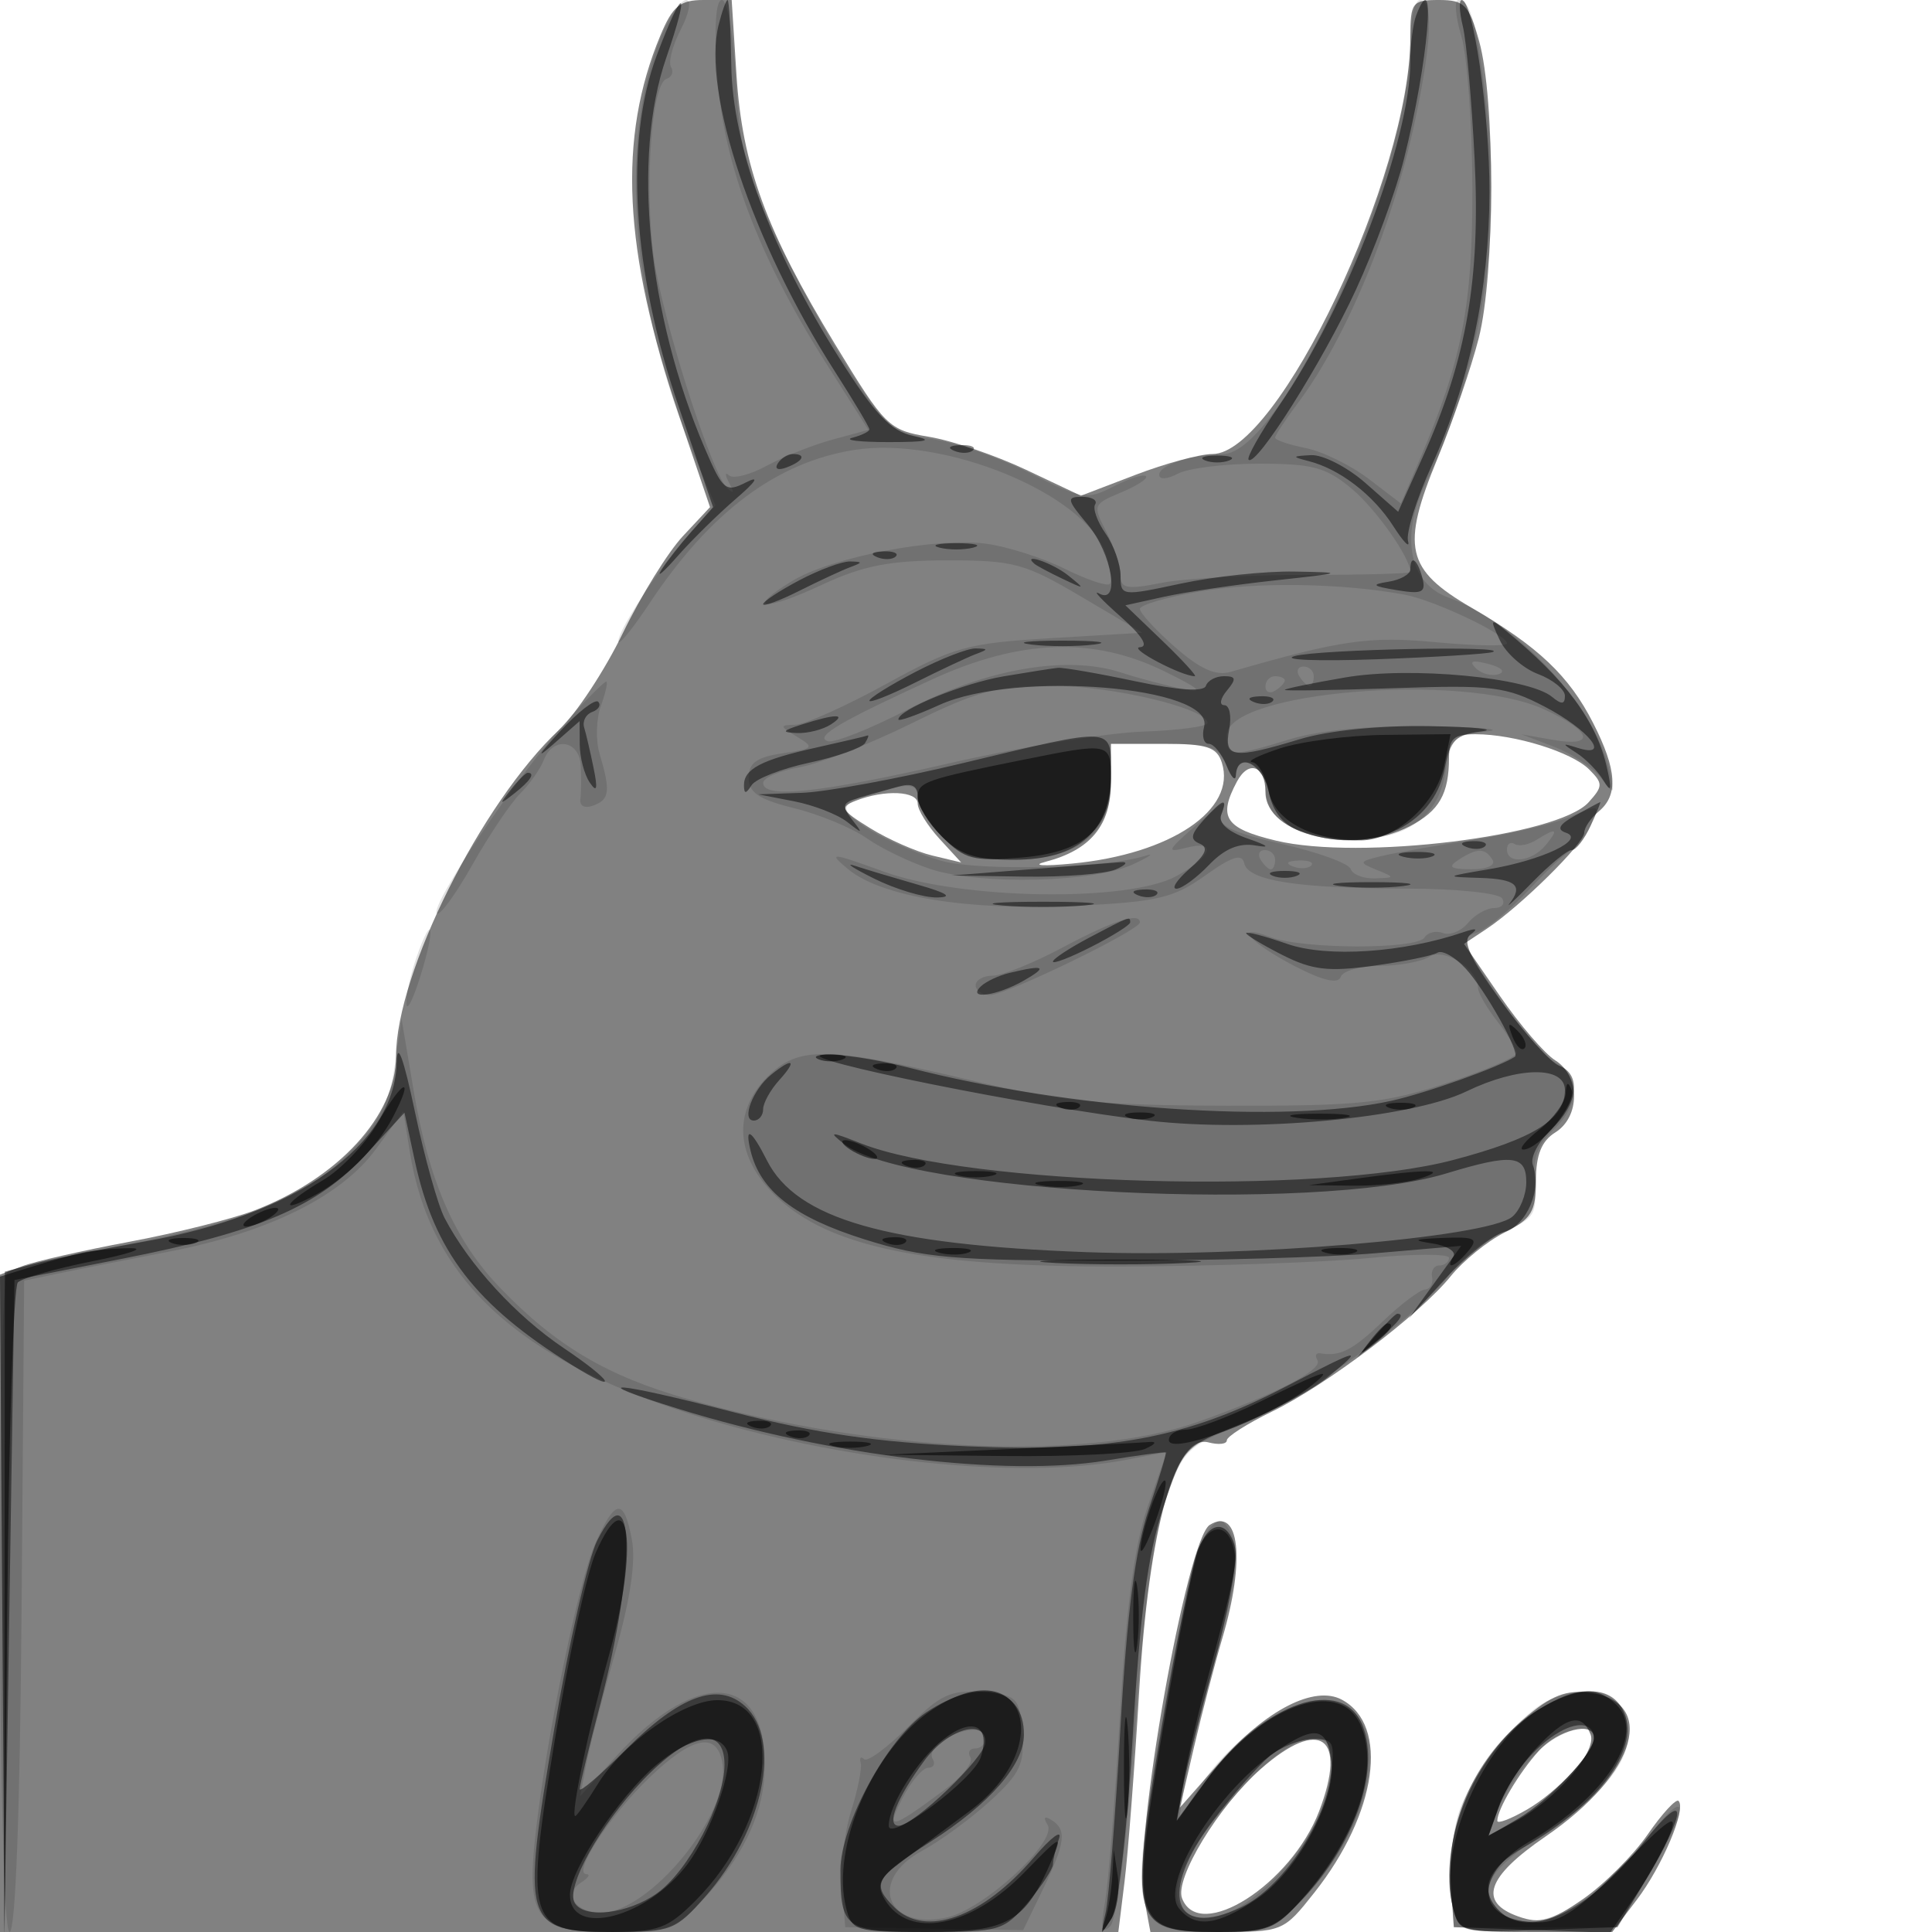 <svg xmlns="http://www.w3.org/2000/svg" width="200" height="200" fill="#000000"><path fill-opacity=".494" fill-rule="evenodd" d="M68.372 3.651C63.933 14.277 64.497 25.87 70.288 43l3.212 9.5-2.805 3c-1.542 1.65-4.338 6.162-6.212 10.027-1.875 3.865-4.836 8.365-6.581 10-8.069 7.56-16.896 25.222-16.906 33.828-.007 6.117-5.946 12.586-14.632 15.941-2.276.878-8.097 2.339-12.936 3.246s-9.84 2.045-11.113 2.529L0 131.95V200h115.77l.647-5.25c.357-2.887 1.038-11.775 1.514-19.75 1.006-16.831 3.73-26.583 7.174-25.683 1.042.273 1.895.178 1.895-.211s2.097-1.726 4.66-2.972c5.657-2.748 15.356-10.092 18.523-14.026 1.274-1.583 3.78-3.616 5.567-4.519 2.793-1.41 3.25-2.165 3.25-5.374 0-2.651.58-4.096 2-4.983 2.592-1.619 2.592-5.845.001-7.463-1.1-.687-3.675-3.682-5.723-6.655l-3.723-5.407 2.369-1.573C157.38 93.84 164 87.313 164 86.201c0-.526.675-1.516 1.5-2.201 2.049-1.701 1.883-4.329-.58-9.156-2.495-4.891-5.675-7.904-12.603-11.94-6.779-3.949-7.3-6.244-3.509-15.439 1.58-3.831 3.503-9.441 4.273-12.466 1.691-6.637 1.712-24.783.036-30.749C152.056.475 151.592 0 148.961 0 146.194 0 146 .251 146 3.84 146 18.139 132.302 47 125.516 47c-1.286 0-4.877.971-7.979 2.159l-5.642 2.159-5.697-2.694c-3.134-1.481-7.65-3.015-10.035-3.408-4.171-.688-4.545-1.057-9.725-9.589-7.145-11.77-9.598-18.475-10.199-27.877L75.743 0H72.82c-2.417 0-3.185.63-4.448 3.651M150 78.418c0 3.771-1.009 5.535-4.072 7.119-5.888 3.045-14.928.905-14.928-3.535 0-2.735-1.729-3.377-2.95-1.096-1.987 3.714-1.237 4.85 4.04 6.116 8.619 2.067 29.179-.452 32.358-3.965 1.501-1.659 1.507-1.959.066-3.4-1.809-1.81-7.717-3.643-11.764-3.651-2.243-.005-2.75.439-2.75 2.412m-35 2.592c0 4.435-2.106 6.987-6.768 8.202-1.503.392-.257.475 2.768.184 10.202-.979 17.029-5.578 15.488-10.434-.518-1.632-1.536-1.962-6.055-1.962H115zm-26.41 1.88c-1.704.668-1.542.976 1.5 2.851 1.875 1.157 4.76 2.427 6.41 2.822l3 .719-2.25-2.455C96.013 85.476 95 83.838 95 83.186c0-1.307-3.428-1.466-6.41-.296m36.647 74.963c-2.387 1.476-7.916 32.716-6.822 38.547l.676 3.6h6.87c6.843 0 6.884-.017 10.099-4.075 6.497-8.203 7.796-17.326 2.845-19.976-2.836-1.518-7.859 1.056-12.624 6.469l-4.129 4.691 1.465-6.305c.806-3.467 2.122-8.523 2.924-11.236 2.392-8.085 1.776-13.618-1.304-11.715m31.889 20.652c-4.792 4.329-7.376 10.494-6.942 16.563l.316 4.432 8.169.289 8.17.289 2.576-3.378c2.651-3.476 5.177-9.441 4.349-10.269-.257-.257-1.695 1.305-3.196 3.471-1.501 2.165-4.517 5.177-6.703 6.692-3.292 2.281-4.437 2.591-6.67 1.806-4.203-1.478-3.315-4.101 2.805-8.288 9.531-6.519 11.693-14.172 4.217-14.92-2.385-.239-3.989.51-7.091 3.313m2.173 2.745c-2.034 2.234-4.299 6.048-4.299 7.241 0 .342 1.397-.191 3.105-1.184 3.157-1.838 6.895-5.872 6.895-7.442 0-1.714-3.695-.817-5.701 1.385m-28.802 1.887c-4.339 3.809-8.914 11.335-8.131 13.375 1.774 4.622 11.291-1.428 14.191-9.021 2.952-7.731.111-9.773-6.06-4.354"/><path fill-opacity=".124" fill-rule="evenodd" d="M68.481 3.699c-4.596 11-3.156 28.223 3.695 44.212l1.891 4.41-2.394 2.59C68.672 58.156 64 65.155 64 66.404c0 .516 1.446-1.244 3.214-3.913 6.274-9.472 13.15-14.631 21.209-15.912 9.26-1.471 23.851 4.507 25.996 10.651.524 1.502.733 2.952.463 3.222s-2.367-.438-4.661-1.572-5.955-2.303-8.138-2.596c-5.194-.696-16.005 1.382-20.082 3.862-4.9 2.979-2.981 3.218 3.104.385 4.246-1.977 6.997-2.514 12.918-2.521 6.905-.009 8.044.298 13.875 3.74l6.352 3.75-9.449.563c-8.7.518-10.054.895-17.078 4.75-4.196 2.303-8.437 4.201-9.426 4.217-1.622.028-1.602.148.203 1.233 1.848 1.11 1.734 1.241-1.5 1.719-2.661.394-3.5.998-3.5 2.518 0 1.554 1.056 2.261 4.73 3.167 2.601.643 5.976 2.043 7.5 3.112 1.523 1.069 4.52 2.511 6.66 3.206 5.115 1.66 16.88 1.369 20.912-.518 1.759-.823 2.298-1.208 1.198-.856-3.955 1.267-17.081 1.587-21 .511-2.2-.603-5.549-2.049-7.443-3.212-3.683-2.263-3.315-2.984 2.193-4.294 2.107-.501 2.75-.288 2.75.91 0 .861 1.105 2.669 2.455 4.019 1.939 1.94 3.484 2.455 7.365 2.455 6.768 0 10.18-2.706 10.18-8.073V77h5.532c4.803 0 5.652.297 6.437 2.25.497 1.237.933 1.688.968 1 .121-2.392 3.063-1.309 3.063 1.128 0 3.205 2.145 4.771 7.335 5.356 6.429.725 10.473-1.678 11.276-6.702.581-3.633.898-3.954 4.258-4.311 1.997-.211-.644-.456-5.869-.542-5.985-.099-11.317.394-14.409 1.332-6.245 1.894-6.591 1.874-6.591-.381 0-4.538 24.287-6.559 32.782-2.728 5.011 2.259 5.536 3.988.968 3.186l-3.25-.57 3.362 1.283c1.849.707 4.04 2.165 4.869 3.242 1.428 1.855 1.472 1.809.848-.876-1.552-6.675-9.579-15.27-16.63-17.806-4.074-1.466-5.037-6.321-2.352-11.861 5.552-11.46 7.86-25.138 6.406-37.973C152.935 2.599 152.28 0 150.974 0c-.447 0-.31 1.688.304 3.75.615 2.063 1.128 9.15 1.141 15.75.025 12.259-1.073 17.858-5.552 28.309l-1.846 4.309-3.344-2.551c-1.839-1.403-4.769-2.835-6.511-3.184-1.741-.348-3.166-.832-3.166-1.075s1.074-1.874 2.386-3.625c4.975-6.638 9.782-18.261 12.124-29.314C148.221 4.293 148.391 0 147 0c-.55 0-1 1.953-1 4.34 0 13.446-13.282 42.633-19.42 42.674-3.204.021-6.58 1.118-6.58 2.138 0 .518.844.467 1.934-.117 1.064-.569 4.855-1.035 8.424-1.035 5.541 0 6.943.382 9.601 2.619 2.515 2.116 6.041 7.13 6.041 8.591 0 .17-4.838.305-10.75.299-5.912-.005-12.662.368-15 .829-3.611.712-4.25.592-4.25-.8 0-.9-.661-2.916-1.469-4.479-1.428-2.761-1.385-2.877 1.532-4.085 1.65-.684 2.804-1.441 2.562-1.682-.242-.242-1.752.239-3.356 1.069-2.745 1.419-3.25 1.339-8.62-1.369-3.137-1.583-7.695-3.176-10.128-3.541-4.069-.61-4.745-1.157-8.414-6.807-2.195-3.379-5.676-9.704-7.736-14.056-3.158-6.668-3.815-9.221-4.184-16.25C75.94 3.637 75.305 0 74.732 0c-.649 0-.824 2.83-.482 7.811.623 9.098 4.266 18.752 11.202 29.689l4.44 7-3.696 1.003c-2.033.552-5.101 1.771-6.819 2.71s-3.478 1.388-3.911.997-.423-.035.02.79c.551 1.023.479 1.182-.227.5-1.47-1.421-5.876-14.845-7.319-22.3-1.32-6.815-.655-19.462 1.051-20.03.562-.188.775-.739.474-1.226s.158-2.248 1.02-3.915C71.353 1.35 71.6 0 71.039 0c-.557 0-1.708 1.665-2.558 3.699m55.769 57.524c-3.437.581-6.25 1.397-6.25 1.813s1.633 2.191 3.629 3.943c2.595 2.279 4.234 3.013 5.75 2.576 11.503-3.315 14.332-3.723 21.292-3.071 4.031.378 7.329.432 7.329.122 0-.91-7.499-4.475-10.629-5.053-6.437-1.188-15.228-1.326-21.121-.33M96.5 70.33c-9.616 4.41-12.197 5.938-10.814 6.399.65.216 4.401-1.273 8.336-3.309 8.092-4.188 16.384-5.628 21.978-3.817 1.925.623 4.85 1.4 6.5 1.727 2.238.443 1.731-.028-2-1.855-7.317-3.584-14.91-3.313-24 .855m56.268-1.162c.582.582 1.647.86 2.369.62.749-.25.295-.703-1.057-1.057-1.663-.435-2.054-.305-1.312.437M134.5 70c.34.55.816 1 1.059 1s.441-.45.441-1-.477-1-1.059-1-.781.45-.441 1m-76.111 4.947c-4.913 5.441-13.919 18.856-13.165 19.611.294.293 1.947-1.971 3.674-5.032 1.728-3.061 3.954-6.378 4.948-7.372s2.096-2.56 2.449-3.48c.95-2.475 3.685-2.063 3.823.576.066 1.237.048 2.805-.04 3.484-.093.724.479.99 1.382.643 1.656-.635 1.751-1.484.604-5.377-.405-1.375-.347-3.575.128-4.889.475-1.313.739-2.462.586-2.552-.153-.091-2.128 1.884-4.389 4.388M131 71.059c0 .582.45.781 1 .441s1-.816 1-1.059-.45-.441-1-.441-1 .477-1 1.059m-36.634 3.826c-4.326 2.137-9.553 4.182-11.616 4.545S79 80.52 79 81.045c0 1.664 5.827 1.046 19.4-2.058 7.248-1.658 16.198-3.12 19.889-3.25 3.691-.131 6.711-.532 6.711-.893 0-1.493-9.822-3.844-16.062-3.844-5.775 0-7.799.54-14.572 3.885M123.5 85.708c-2.662 2.346-2.746 2.579-.75 2.062 3.334-.863 2.727.92-1 2.94-4.979 2.7-22.241 2.427-30.25-.477-5.538-2.009-5.824-2.029-3.719-.269 3.443 2.878 12.452 4.34 23.476 3.809 8.563-.412 10.226-.799 13.504-3.139 2.783-1.986 3.816-2.312 4.039-1.274.39 1.816 5.529 2.615 16.891 2.629 5.055.006 9.469.461 9.809 1.011s-.028 1-.819 1-2.013.695-2.719 1.546c-.705.85-1.871 1.319-2.59 1.043s-1.574-.071-1.899.455c-.78 1.261-12.62 1.231-15.965-.041-4.021-1.529-2.091.659 2.768 3.138 2.737 1.396 4.267 1.73 4.515.985.207-.619 2.026-1.133 4.042-1.141s4.332-.436 5.144-.95c1.518-.96 5.023 1.282 5.023 3.212 0 .516.9 2.082 2 3.48s2 2.876 2 3.282-3.262 1.809-7.25 3.116c-6.398 2.096-9.072 2.371-22.75 2.337-13.277-.033-17.148-.427-26.993-2.75-14.397-3.397-17.376-3.434-20.552-.257-3.633 3.633-3.319 8.315.827 12.334 5.536 5.366 15.632 7.405 36.218 7.318 9.35-.04 20.713-.435 25.25-.877s8.25-.449 8.25-.017c0 .433-.45.787-1 .787s-.888.542-.75 1.205c.137.662-.2 1.243-.75 1.29s-2.51 1.53-4.356 3.295c-3.134 2.998-4.427 3.658-6.468 3.304-.454-.079-.585.243-.293.716.606.981-4.349 3.536-12.383 6.385-11.598 4.111-33.486 3.136-52.741-2.351-8.42-2.399-13.696-5.517-19.46-11.502-4.704-4.884-7.382-10.972-8.969-20.389l-1.256-7.453-.725 4.894c-.554 3.743-1.596 5.787-4.429 8.688-4.788 4.903-10.381 7.218-23.861 9.877-6.017 1.187-11.304 2.384-11.75 2.659C-.394 132.362-.219 200 .987 200c.624 0 1.083-12.385 1.25-33.713l.263-33.713 3.5-.734c1.925-.404 7.071-1.421 11.435-2.26 10.37-1.995 17.956-5.756 21.513-10.668l2.803-3.869.67 4.186c2.092 13.087 10.962 21.371 29.079 27.159 15.315 4.893 34.113 6.859 45.143 4.722l4.143-.802-1.956 5.596c-1.382 3.954-2.23 10.284-2.89 21.573-.514 8.787-1.215 17.562-1.559 19.5-.47 2.656-.337 3.254.54 2.431.698-.656 1.71-8.645 2.532-20 .934-12.89 1.965-20.599 3.241-24.223 1.762-5.005 2.2-5.448 7.538-7.617 6.618-2.69 18.849-11.469 21.85-15.683 1.147-1.61 3.657-3.585 5.58-4.388 3.157-1.319 3.465-1.797 3.194-4.947-.222-2.573.282-4.03 1.922-5.558 2.753-2.565 2.858-5.581.243-6.981-1.088-.582-3.785-3.719-5.993-6.97-3.612-5.319-3.828-5.97-2.16-6.499 1.019-.324 3.509-2.378 5.533-4.565s3.999-3.981 4.389-3.985 1.206-1.078 1.813-2.387c1.096-2.365 1.082-2.371-2.124-1.032-1.774.742-6.321 1.819-10.103 2.395s-8.001 1.32-9.376 1.654c-2.348.57-2.379.657-.5 1.422 1.931.787 1.925.818-.167.886-1.191.038-2.323-.4-2.515-.975-.191-.575-3.41-1.744-7.153-2.598-5.042-1.15-6.665-1.915-6.266-2.955.704-1.834.619-1.795-2.899 1.306m35.548 1.241c-.799.506-1.811.697-2.25.426s-.798-.016-.798.566c0 1.567 2.568 1.284 4-.441 1.42-1.711 1.139-1.873-.952-.551M130.5 89c.34.55.816 1 1.059 1s.441-.45.441-1-.477-1-1.059-1-.781.45-.441 1m20.5 0c-1.165.753-.872.973 1.309.985 1.621.009 2.548-.408 2.191-.985-.767-1.242-1.579-1.242-3.5 0m-17.187.683c.721.289 1.584.253 1.916-.079s-.258-.568-1.312-.525c-1.165.048-1.402.285-.604.604m-23.793 8.391c-3.014 1.609-6.277 2.926-7.25 2.926-.974 0-1.77.45-1.77 1s.686 1 1.525 1c1.651 0 15.475-6.711 15.475-7.513 0-1.088-2.791-.183-7.98 2.587m-66.904 1.024c-.614 1.76-1.086 3.921-1.049 4.801s.692-.406 1.456-2.859c1.6-5.135 1.264-6.736-.407-1.942m18.518 60.652c-1.745 3.918-5.051 19.971-6.194 30.074-.991 8.766.103 10.176 7.899 10.176 5.773 0 6.513-.257 9.353-3.25 3.95-4.163 6.174-8.61 6.436-12.873.657-10.673-6.711-11.615-15.422-1.974l-3.643 4.033.609-3.218c.335-1.77 1.683-6.977 2.994-11.572 1.582-5.538 2.171-9.499 1.748-11.75-.819-4.37-1.714-4.286-3.78.354m63.464-1.368c-1.339 1.613-4.088 14.123-6.124 27.867-1.805 12.184-1.029 13.751 6.808 13.751 5.262 0 6.13-.315 8.965-3.25 8.437-8.733 9.563-20.75 1.946-20.75-3.691 0-9.805 4.491-12.784 9.39l-1.855 3.05.612-3.97c.337-2.184 1.675-7.689 2.973-12.235 2.502-8.759 2.842-11.928 1.507-14.032-.661-1.043-1.063-1.008-2.048.179M93.97 178.794c-2.156 2.157-4.195 3.648-4.529 3.314s-.488-.158-.342.392-.303 2.8-.996 5-1.113 5.8-.932 8l.329 4 9.208.152 9.208.153 2.042-4.218c2.34-4.835 2.507-6.182.887-7.182-.736-.456-.882-.273-.402.503 1.058 1.712-6.593 8.746-10.43 9.589-6.249 1.373-8.2-3.864-2.57-6.896 1.894-1.02 5.072-3.347 7.064-5.171 3.129-2.866 3.578-3.833 3.307-7.123-.299-3.622-.499-3.822-4.118-4.121-3.292-.271-4.332.215-7.726 3.608m66.448-2.825c-2.699 1.092-7.342 6.625-9.121 10.871-.769 1.837-1.264 5.437-1.098 8l.301 4.66h16.98l3.26-5.456c4.3-7.197 4.172-9.526-.209-3.789-5.504 7.21-12.315 10.561-15.331 7.545-2.282-2.282-1.064-4.316 4.875-8.138 6.927-4.457 9.691-8.685 8.044-12.301-1.126-2.471-3.826-2.959-7.701-1.392m-62.689 4.123c-.974.567-1.51 1.453-1.191 1.969.319.517.115.939-.453.939s-1.757 1.4-2.642 3.11c-1.774 3.431-1.305 3.342 4.326-.823 1.798-1.329 3.008-2.838 2.691-3.352s-.101-.935.481-.935 1.059-.45 1.059-1c0-1.277-1.994-1.234-4.271.092m61.022 1.658c-1.443 1.512-3.101 4.012-3.683 5.554l-1.06 2.804 3.098-1.804c3.264-1.901 7.894-6.816 7.894-8.381 0-1.909-3.723-.821-6.249 1.827m-91.507 2.246c-4.137 3.975-8.05 9.989-6.52 10.019.427.009.156.408-.602.889-1.837 1.163-.531 3.096 2.093 3.096 5.004 0 13.336-10.133 12.594-15.317-.497-3.474-3.042-3.033-7.565 1.313m62.112.254c-7.234 7.572-9.383 12.758-5.847 14.115C128.35 200.223 138 189.691 138 182.55c0-4.07-3.856-3.311-8.644 1.7"/><path fill-opacity=".478" fill-rule="evenodd" d="M68.005 5.681C64.633 14.639 65.452 28.032 70.226 42l3.589 10.5-2.207 2.5c-1.215 1.375-2.636 3.193-3.158 4.039-.523.846.253.171 1.724-1.5s4.171-4.326 6-5.899c2.116-1.819 2.502-2.44 1.059-1.706-2.11 1.074-2.405.831-4.27-3.52-5.926-13.825-7.543-30.147-4.003-40.403 2.548-7.382 1.797-7.642-.955-.33m6.382-3.086c-1.73 6.893 3.513 22.529 12.01 35.812C88.379 41.504 90 44.222 90 44.446s-.787.613-1.75.865c-.963.251.725.456 3.75.455 4.008-.002 4.696-.175 2.537-.638-2.324-.498-3.986-2.254-7.697-8.131-7.024-11.125-11.008-21.935-11.136-30.212C75.647 3.053 75.473 0 75.319 0c-.155 0-.574 1.168-.932 2.595m72.22-1.013c-.334.87-.607 3.016-.607 4.77 0 8.156-6.603 25.485-13.57 35.613-1.972 2.867-3.4 5.398-3.174 5.624.779.779 7.65-10.104 11.105-17.589 1.903-4.125 4.138-10.2 4.966-13.5 2.543-10.137 3.435-20.534 1.28-14.918m4.831 1.168c.369 1.513.916 7.7 1.215 13.75.611 12.349-.836 20.701-5.315 30.681l-2.601 5.796-3.403-2.989c-1.872-1.643-4.4-2.936-5.619-2.872-1.986.104-2.013.167-.257.613 3.213.816 6.699 3.491 8.771 6.728 1.071 1.674 1.759 2.373 1.53 1.555-.23-.818.864-4.315 2.431-7.77 3.951-8.713 5.967-18.226 6-28.309C154.216 11.848 152.506 0 151.313 0c-.301 0-.244 1.237.125 2.75M98.813 46.683c.721.289 1.584.253 1.916-.079s-.258-.568-1.312-.525c-1.165.048-1.402.285-.604.604m-18.306 1.306c-.35.566.051.734.941.393 1.732-.665 2.049-1.382.611-1.382-.518 0-1.216.445-1.552.989m44.243-.327c.688.278 1.813.278 2.5 0 .688-.277.125-.504-1.25-.504s-1.937.227-1.25.504m-12.159 6.629c2.547 3.026 3.416 8.384 1.159 7.136-.687-.38.325.7 2.25 2.401 2.212 1.953 2.948 3.12 2 3.171-1.254.066 4.306 3.001 5.686 3.001.251 0-1.263-1.651-3.365-3.669l-3.821-3.669 4-.884c2.2-.487 7.375-1.251 11.5-1.698 7.206-.782 7.284-.818 2-.912-3.025-.054-8.312.506-11.75 1.243-6.147 1.319-6.25 1.306-6.25-.812 0-1.185-.701-3.155-1.558-4.378s-1.34-2.577-1.073-3.008c.266-.432-.342-.784-1.351-.784-1.647 0-1.588.294.573 2.862M97.25 56.689c.963.252 2.537.252 3.5 0 .963-.251.175-.457-1.75-.457s-2.713.206-1.75.457m-6.437.994c.721.289 1.584.253 1.916-.079s-.258-.568-1.312-.525c-1.165.048-1.402.285-.604.604m-8.063 2.385C80.688 61.157 79 62.271 79 62.544s1.688-.35 3.75-1.385 4.425-2.133 5.25-2.441c1.333-.498 1.333-.564 0-.595-.825-.019-3.187.856-5.25 1.945m24.333-1.703c.23.2 1.542.9 2.917 1.555 2.357 1.122 2.389 1.102.559-.365-1.593-1.276-4.848-2.391-3.476-1.19M146 58.93c0 .512-1.012 1.092-2.25 1.288-1.859.295-1.71.447.856.875 2.627.438 3.032.24 2.633-1.287-.501-1.914-1.239-2.436-1.239-.876m9.267 7.356c.631 1.338 2.404 2.906 3.94 3.486S162 71.37 162 72.036c0 .892-.349.92-1.328.107-2.438-2.024-14.678-3.174-21.422-2.013-3.437.591-6.25 1.171-6.25 1.287s5.063.038 11.25-.175c10.251-.353 11.645-.181 15.7 1.935 4.515 2.357 6.902 5.354 3.384 4.248-1.686-.529-1.695-.486-.116.531.945.609 2.189 1.881 2.764 2.826.812 1.334.895 1.048.374-1.282-1.093-4.877-4.258-9.149-10.612-14.323-1.46-1.189-1.508-1.077-.477 1.109m-48.517.437c1.787.222 4.713.222 6.5 0 1.787-.221.325-.403-3.25-.403s-5.037.182-3.25.403m-12 2.843c-2.612 1.36-4.75 2.696-4.75 2.97s2.138-.572 4.75-1.879 5.425-2.629 6.25-2.938c1.333-.499 1.333-.565 0-.593-.825-.018-3.638 1.08-6.25 2.44M134 67.921c-1.375.398 2.45.544 8.5.326s11.45-.552 12-.743c2.001-.693-18.071-.284-20.5.417m-30.097 2.092C99.686 70.726 93 73.464 93 74.477c0 .234 1.912-.443 4.25-1.504 7.925-3.597 28.489-1.909 27.402 2.25-.256.977-.042 1.777.474 1.777s1.345 1.013 1.843 2.25c.497 1.237.933 1.688.968 1 .129-2.545 2.834-1.147 3.416 1.767.404 2.016 1.461 3.342 3.19 4 6.997 2.66 13.859-.312 15.021-6.504.542-2.891 1.11-3.461 3.787-3.797 1.732-.218-.676-.463-5.351-.545-5.092-.09-10.468.448-13.409 1.34-6.939 2.105-7.916 1.97-7.346-1.011.263-1.375.035-2.5-.506-2.5s-.424-.675.261-1.5c1.015-1.223.96-1.5-.294-1.5-.847 0-1.689.45-1.873 1-.212.638-2.866.464-7.333-.483-3.85-.815-7.45-1.437-8-1.382s-3.069.45-5.597.878m-45.971 5.742c-2.248 2.441-2.484 2.893-.682 1.311L60 74.651l.015 2.425c.009 1.333.472 3.099 1.031 3.924.747 1.105.853.71.401-1.5-.338-1.65-.776-3.533-.974-4.185-.199-.652.177-1.378.833-1.613.657-.236.938-.708.626-1.05-.313-.342-2.113 1.054-4 3.103m71.881-3.072c.721.289 1.584.253 1.916-.079s-.258-.568-1.312-.525c-1.165.048-1.402.285-.604.604M83 75c-2.06.66-2.148.816-.5.885 1.1.046 2.675-.352 3.5-.885 1.752-1.132.536-1.132-3 0m1.5 2.388c-5.692 1.266-7.507 2.216-7.485 3.921.012.901.203.895.788-.024.424-.668 3.113-1.717 5.975-2.331s5.46-1.529 5.772-2.035c.312-.505.429-.857.259-.781s-2.559.638-5.309 1.25m15 1.652c-6.6 1.584-14.025 2.95-16.5 3.035l-4.5.155 3.698.719c2.033.396 4.508 1.356 5.5 2.135 1.625 1.277 1.674 1.252.499-.25-1.113-1.424-1.004-1.751.75-2.25L93 81.433c1.408-.4 2-.09 2 1.045 0 .887 1.105 2.717 2.455 4.067C99.418 88.509 100.928 89 105 89c6.673 0 10-2.979 10-8.955 0-4.892.544-4.856-15.5-1.005m-46.628 2.71c-1.243 1.586-1.208 1.621.378.378C54.916 80.821 55.445 80 54.622 80c-.207 0-.995.787-1.75 1.75m71.722 3.146c-1.336 1.476-1.426 2.016-.405 2.436.946.389.653 1.115-1.05 2.604-1.298 1.135-1.908 2.064-1.355 2.064s2.066-1.104 3.361-2.453c1.632-1.7 3.123-2.32 4.855-2.019 1.567.272 1.27.009-.796-.705-2.087-.721-3.108-1.631-2.782-2.481.706-1.838.197-1.684-1.828.554m38.505-.494c-1.699.941-1.992 1.467-1.003 1.797 2.095.698-2.434 2.849-7.968 3.784-4.593.776-4.6.783-.878.899 3.701.116 4.467.8 3 2.679-.412.528.69-.507 2.449-2.3 1.759-1.794 3.559-3.265 4-3.269s1.321-1.129 1.957-2.5 1.086-2.476 1-2.457-1.237.635-2.557 1.367m-11.286 3.281c.721.289 1.584.253 1.916-.079s-.258-.568-1.312-.525c-1.165.048-1.402.285-.604.604m-6.544 1.01c.973.254 2.323.237 3-.037s-.119-.481-1.769-.461-2.204.244-1.231.498M90.5 90.957c2.2 1.095 5.125 1.972 6.5 1.949 1.704-.028 1.068-.451-2-1.329-2.475-.709-5.4-1.586-6.5-1.949-1.1-.364-.2.235 2 1.329m16-.957-8 .633 7.5.113c4.125.063 8.4-.273 9.5-.746 1.103-.474 1.327-.809.5-.746-.825.062-5.1.398-9.5.746m25.25.662c.688.278 1.813.278 2.5 0 .688-.277.125-.504-1.25-.504s-1.937.227-1.25.504m7 1.061c1.787.222 4.713.222 6.5 0 1.787-.221.325-.403-3.25-.403s-5.037.182-3.25.403m-20.937.96c.721.289 1.584.253 1.916-.079s-.258-.568-1.312-.525c-1.165.048-1.402.285-.604.604m-14.063 1.049c2.337.211 6.162.211 8.5 0 2.337-.21.425-.383-4.25-.383s-6.588.173-4.25.383m9 3.336c-2.062 1.089-3.75 2.203-3.75 2.476s1.8-.422 4-1.544 4-2.257 4-2.52c0-.654-.007-.652-4.25 1.588m16.25-.471c0 .199 1.688 1.217 3.75 2.261 3.081 1.56 4.766 1.759 9.444 1.114 3.131-.431 6.103-1.038 6.604-1.347.501-.31 1.824.435 2.94 1.656 2.063 2.257 5.675 8.732 5.086 9.115-1.662 1.081-9.225 3.773-12.824 4.565-10.962 2.412-33.25.879-49.877-3.429-3.489-.904-7.531-1.506-8.983-1.338-3.218.373 22.068 5.468 33.86 6.823 10.833 1.244 27.05-.256 32.803-3.036 5.367-2.593 10.197-2.657 10.197-.136 0 3.028-3.197 5.028-11.574 7.239-13.86 3.659-50.24 2.641-61.294-1.716-3.208-1.265-3.415-1.26-1.772.041 6.441 5.099 48.767 7.187 62.321 3.075 6.866-2.083 8.319-1.927 8.319.894 0 1.307-.653 2.919-1.451 3.581-2.612 2.168-27.785 4.262-44.049 3.664-20.721-.762-30.029-3.43-33.101-9.487-1.637-3.229-2.337-3.635-1.693-.985 1.001 4.124 4.517 6.857 11.75 9.133 6.212 1.954 9.228 2.216 25.544 2.216 10.175 0 22.496-.345 27.381-.766l8.881-.766-2.718 3.766-2.718 3.766 3.837-4.166c2.11-2.292 4.848-4.459 6.085-4.817 2.302-.666 3.891-4.409 2.932-6.908-.295-.768.557-2.422 1.892-3.677 2.778-2.61 3.17-5.71.836-6.606-.876-.336-3.574-3.334-5.996-6.662-3.29-4.523-4.088-6.279-3.157-6.952.811-.587.548-.662-.755-.217-6.238 2.134-14.104 2.658-18.25 1.216-2.338-.812-4.25-1.314-4.25-1.114m-24.5 4.116c-1.1.265-2.427.887-2.95 1.384-1.507 1.433 1.638 1.011 4.45-.597 2.532-1.448 2.128-1.66-1.5-.787m-63.43 9.233c-.175 8.568-10.329 15.801-26.07 18.569-4.675.822-9.85 1.862-11.5 2.311l-3 .817-.027 34.429L.447 200.5l.526-34 .527-34 11.213-2.206c14.121-2.779 20.195-5.386 25.201-10.816l3.959-4.296 1.06 4.942c2.023 9.43 6.27 14.958 16.282 21.187 4.988 3.103 4.327 1.735-.843-1.747-4.97-3.347-9.793-8.607-12.342-13.463-.693-1.32-2.077-6.27-3.075-11-1.178-5.583-1.839-7.392-1.885-5.155m38.761 1.304c-1.906 1.536-3.124 4.75-1.8 4.75.533 0 .969-.527.969-1.171s.745-1.994 1.655-3c1.901-2.101 1.455-2.415-.824-.579m62.574 27-1.905 2.25 2.25-1.905c2.114-1.79 2.705-2.595 1.905-2.595-.19 0-1.202 1.012-2.25 2.25m-9.29 5.283c-10.294 5.349-18.239 6.838-32.991 6.186-9.312-.412-15.641-1.335-24.124-3.517-12.73-3.276-15.79-3.453-5.674-.328 15.738 4.86 33.776 7.033 44.174 5.319 3.3-.543 6.079-.918 6.176-.831.097.086-.702 2.758-1.775 5.937-1.383 4.096-2.23 10.654-2.906 22.491-.525 9.191-1.22 17.835-1.544 19.21-.531 2.255-.471 2.314.609.608.686-1.083 1.63-9.206 2.209-19 .744-12.594 1.567-18.785 3.121-23.464 2.096-6.314 2.151-6.373 8.11-8.759 3.3-1.322 7.35-3.508 9-4.858 3.827-3.132 3.383-3.03-4.385 1.006m-71.293 15.946c-.923 1.829-2.915 10.563-4.426 19.41C53.933 199.163 54.177 200 63.565 200c5.923 0 6.386-.18 9.457-3.677 6.014-6.85 7.96-16.219 4.096-19.717-2.795-2.529-6.729-1.09-12.326 4.507-2.636 2.636-4.788 4.476-4.784 4.089s.954-4.302 2.11-8.702c3.761-14.315 3.58-24.701-.296-17.021m62.109 1.19c-.595 1.557-2.271 9.862-3.724 18.455-3.345 19.78-3.053 20.876 5.575 20.876 5.273 0 6.118-.308 8.91-3.25 5.512-5.808 8.171-13.35 6.374-18.076-2.016-5.302-10.274-2.466-16.145 5.543l-3.139 4.283.67-3.5c.369-1.925 1.805-7.618 3.192-12.651 1.386-5.034 2.371-10.174 2.188-11.422-.491-3.356-2.663-3.5-3.901-.258m-28.033 16.582C91.897 179.902 87 188.898 87 193.598c0 6.072.465 6.402 9.018 6.402 7.487 0 7.909-.125 10.393-3.077 1.424-1.692 2.589-3.455 2.589-3.918s.283-1.666.628-2.673-.82-.135-2.59 1.939c-5.331 6.246-11.263 8.361-14.467 5.158-2.392-2.392-2.004-3.09 3.763-6.78 6.136-3.925 9.666-7.973 9.666-11.084 0-4.878-4.63-5.939-10.102-2.314m63.392-.286c-6.369 3.883-10.604 13.662-8.884 20.515.644 2.567.757 2.596 8.834 2.31l8.181-.29 2.703-4.5c4.658-7.755 4.663-10.144.01-4.273-5.742 7.242-11.865 10.142-14.934 7.073-2.146-2.146-1.275-4.389 2.55-6.567 8.009-4.561 12.25-10.497 10.215-14.298-1.322-2.471-4.593-2.459-8.675.03m2.201 2.3c-2.668 1.493-5.201 4.662-6.408 8.017l-1.002 2.783 3.062-1.783c3.178-1.85 7.857-6.793 7.857-8.3 0-1.538-1.496-1.844-3.509-.717m-65.792 2.985c-2.867 3.877-4.003 6.75-2.67 6.75 1.568 0 8.971-7.11 8.971-8.616 0-2.561-3.877-1.412-6.301 1.866m-29.161 2.049c-4.437 4.631-8.021 11.11-7.031 12.712 1.019 1.649 5.513 1.111 8.503-1.018 3.266-2.326 6.99-9.416 6.99-13.309 0-4.157-3.587-3.472-8.462 1.615m64.874-2.487c-1.148.961-3.736 3.905-5.75 6.544-5.814 7.617-4.295 12.462 2.845 9.073 4.121-1.955 8.555-8.473 9.24-13.582.475-3.537.324-3.844-1.865-3.814-1.31.019-3.322.819-4.47 1.779"/><path fill-opacity=".525" fill-rule="evenodd" d="M132.5 77.472c-2.2.725-3.494 1.365-2.875 1.423s1.385 1.403 1.702 2.99c.615 3.074 4.448 5.12 9.572 5.11 3.568-.007 7.806-3.823 8.601-7.745l.659-3.25-6.83.077c-3.756.042-8.629.67-10.829 1.395m-26.521 1.166C95.67 80.714 95 80.954 95 82.565c0 .839 1.158 2.683 2.572 4.098 2.299 2.299 3.167 2.523 8.167 2.109 6.491-.539 9.261-2.996 9.261-8.216 0-3.693-.102-3.714-9.021-1.918m50.585 28.655c.376.986.935 1.541 1.243 1.233s.001-1.114-.683-1.793c-.988-.98-1.102-.865-.56.56m-71.814 2.369c.688.278 1.813.278 2.5 0 .688-.277.125-.504-1.25-.504s-1.937.227-1.25.504m6.063 1.021c.721.289 1.584.253 1.916-.079s-.258-.568-1.312-.525c-1.165.048-1.402.285-.604.604m-51.654 5.462c-1.269 2.206-3.85 4.92-5.734 6.032-3.812 2.249-4.692 3.547-1.175 1.733 3.367-1.736 6.758-5.061 8.419-8.253 2.291-4.405 1.081-4.014-1.51.488m122.92-2.968c-.043.923-1.265 2.611-2.714 3.75-1.449 1.14-2.202 2.073-1.674 2.073 1.668 0 5.547-4.798 4.995-6.179-.362-.905-.553-.793-.607.356m-52.266 1.506c.721.289 1.584.253 1.916-.079s-.258-.568-1.312-.525c-1.165.048-1.402.285-.604.604m33.937-.021c.688.278 1.813.278 2.5 0 .688-.277.125-.504-1.25-.504s-1.937.227-1.25.504m-27 1c.688.278 1.813.278 2.5 0 .688-.277.125-.504-1.25-.504s-1.937.227-1.25.504m17.514.056c1.52.229 3.77.223 5-.014s-.014-.425-2.764-.418-3.756.202-2.236.432M88 119c.825.533 1.95.969 2.5.969s.325-.436-.5-.969-1.95-.969-2.5-.969-.325.436.5.969m5.813 1.683c.721.289 1.584.253 1.916-.079s-.258-.568-1.312-.525c-1.165.048-1.402.285-.604.604m5.437 1.006c.963.252 2.537.252 3.5 0 .963-.251.175-.457-1.75-.457s-2.713.206-1.75.457m41.25.311-5 .686 4.5.057c2.475.032 5.625-.303 7-.743 3.111-.996.764-.996-6.5 0m-32.738.707c1.244.239 3.044.23 4-.02s-.062-.446-2.262-.435-2.982.216-1.738.455M26 126c-.825.533-1.05.969-.5.969s1.675-.436 2.5-.969 1.05-.969.5-.969-1.675.436-2.5.969m-8.25 2.662c.688.278 1.813.278 2.5 0 .688-.277.125-.504-1.25-.504s-1.937.227-1.25.504m74.063.021c.721.289 1.584.253 1.916-.079s-.258-.568-1.312-.525c-1.165.048-1.402.285-.604.604m56.454.035c1.522.23 2.508.837 2.191 1.35-.916 1.482.174 1.08 1.542-.568 1.073-1.292.709-1.479-2.628-1.35-3.039.117-3.277.24-1.105.568M8.5 129.681c-1.1.247-3.463.905-5.25 1.462L0 132.155l.236 34.173.236 34.172.278-33.464c.153-18.405.646-33.832 1.096-34.282s3.931-1.436 7.736-2.192 5.568-1.364 3.918-1.352-3.9.224-5 .471m88.769.012c.973.254 2.323.237 3-.037s-.119-.481-1.769-.461-2.204.244-1.231.498m40 0c.973.254 2.323.237 3-.037s-.119-.481-1.769-.461-2.204.244-1.231.498m-28.019 1.049c3.713.192 9.787.192 13.5 0 3.713-.193.675-.35-6.75-.35s-10.463.157-6.75.35m32.622 8.008c-1.243 1.586-1.208 1.621.378.378 1.666-1.307 2.195-2.128 1.372-2.128-.207 0-.995.787-1.75 1.75m-11.372 6.324c-3.3 1.606-6.787 2.921-7.75 2.923s-1.75.483-1.75 1.07c0 1.672 10.412-2.232 14.5-5.436 2.77-2.171 1.921-1.926-5 1.443m-52.687 2.609c.721.289 1.584.253 1.916-.079s-.258-.568-1.312-.525c-1.165.048-1.402.285-.604.604m4 1c.721.289 1.584.253 1.916-.079s-.258-.568-1.312-.525c-1.165.048-1.402.285-.604.604m4.437 1.006c.963.252 2.537.252 3.5 0 .963-.251.175-.457-1.75-.457s-2.713.206-1.75.457m18.25.311-13 .592 12.5.134c6.875.073 13.4-.253 14.5-.726s1.325-.799.5-.726-7.35.401-14.5.726m14.616 6.098c-.614 1.76-1.084 3.696-1.046 4.301.039.606.716-.66 1.504-2.812.789-2.152 1.259-4.087 1.046-4.301-.214-.213-.891 1.052-1.504 2.812m-57.461 4.679c-.894 2.048-2.76 10.556-4.148 18.908C54.316 198.888 54.619 200 63.042 200c5.123 0 6.059-.34 8.961-3.25 8.06-8.082 9.443-20.75 2.266-20.75-3.46 0-9.722 4.378-12.355 8.639-1.142 1.849-2.207 3.361-2.366 3.361-.517 0 1.429-9.291 3.466-16.549 3.143-11.203 2.178-18.781-1.359-10.674m62.4-.421c-.493 1.296-2.136 9.615-3.651 18.487-3.436 20.11-3.155 21.157 5.661 21.157 5.298 0 5.959-.264 8.813-3.513 5.625-6.407 7.974-13.524 5.938-17.992-2.228-4.89-10.322-1.906-15.996 5.896l-2.988 4.109.681-4c.375-2.2 1.35-6.475 2.168-9.5 3.188-11.793 3.589-13.854 2.996-15.4-.89-2.318-2.588-1.963-3.622.756m-6.745 7.144c.005 3.3.192 4.529.415 2.732s.218-4.497-.01-6c-.229-1.503-.411-.032-.405 3.268m-20.724 9.434c-6.168 4.066-10.595 14.199-8.992 20.584.596 2.375.957 2.482 8.34 2.482 8.427 0 10.196-1.017 12.938-7.436 1.167-2.732.974-2.647-2.783 1.225-5.571 5.74-12.014 7.012-14.487 2.86-.919-1.544-.619-2.207 1.811-4 1.602-1.182 4.739-3.512 6.971-5.178 9.141-6.822 5.575-16.716-3.798-10.537M116.349 183c0 4.675.173 6.588.383 4.25s.211-6.162 0-8.5c-.21-2.338-.383-.425-.383 4.25m42.98-6.059c-5.827 3.553-10.496 14.272-8.932 20.505.619 2.467.908 2.554 8.486 2.554h7.845l2.58-3.75c1.419-2.062 3.044-4.988 3.611-6.5.817-2.178-.19-1.502-4.84 3.25-4.509 4.608-6.544 6-8.775 6-6.456 0-7.061-4.774-1.054-8.316 8.047-4.744 12.145-11.147 9.09-14.202-1.989-1.988-4.206-1.861-8.011.459m-61.678 3.119c-2.664 2.096-5.651 6.82-5.651 8.938 0 1.763 8.8-4.792 9.533-7.101 1.053-3.318-.853-4.22-3.882-1.837m61.347.942c-1.542 1.651-3.274 4.35-3.848 5.998l-1.045 2.997 2.698-1.409c4.125-2.156 8.547-7.235 7.858-9.028-.891-2.324-2.536-1.905-5.663 1.442m-27.01.377c-6.115 4.185-11.969 13.734-9.928 16.193 1.708 2.058 3.975 1.768 8.101-1.035 4.16-2.827 8.131-10.174 7.659-14.171-.428-3.624-1.671-3.834-5.832-.987m-64.079 1.351C64.124 185.915 59 193.621 59 196.128c0 4.492 8.041 2.391 12.197-3.186 2.388-3.204 4.747-9.925 4.087-11.645-.805-2.097-3.893-1.497-7.375 1.433m47.241 11.438c-.083 1.468-.409 3.493-.726 4.5-.543 1.732-.513 1.735.564.056.627-.976.954-3.001.726-4.5l-.414-2.724z"/></svg>